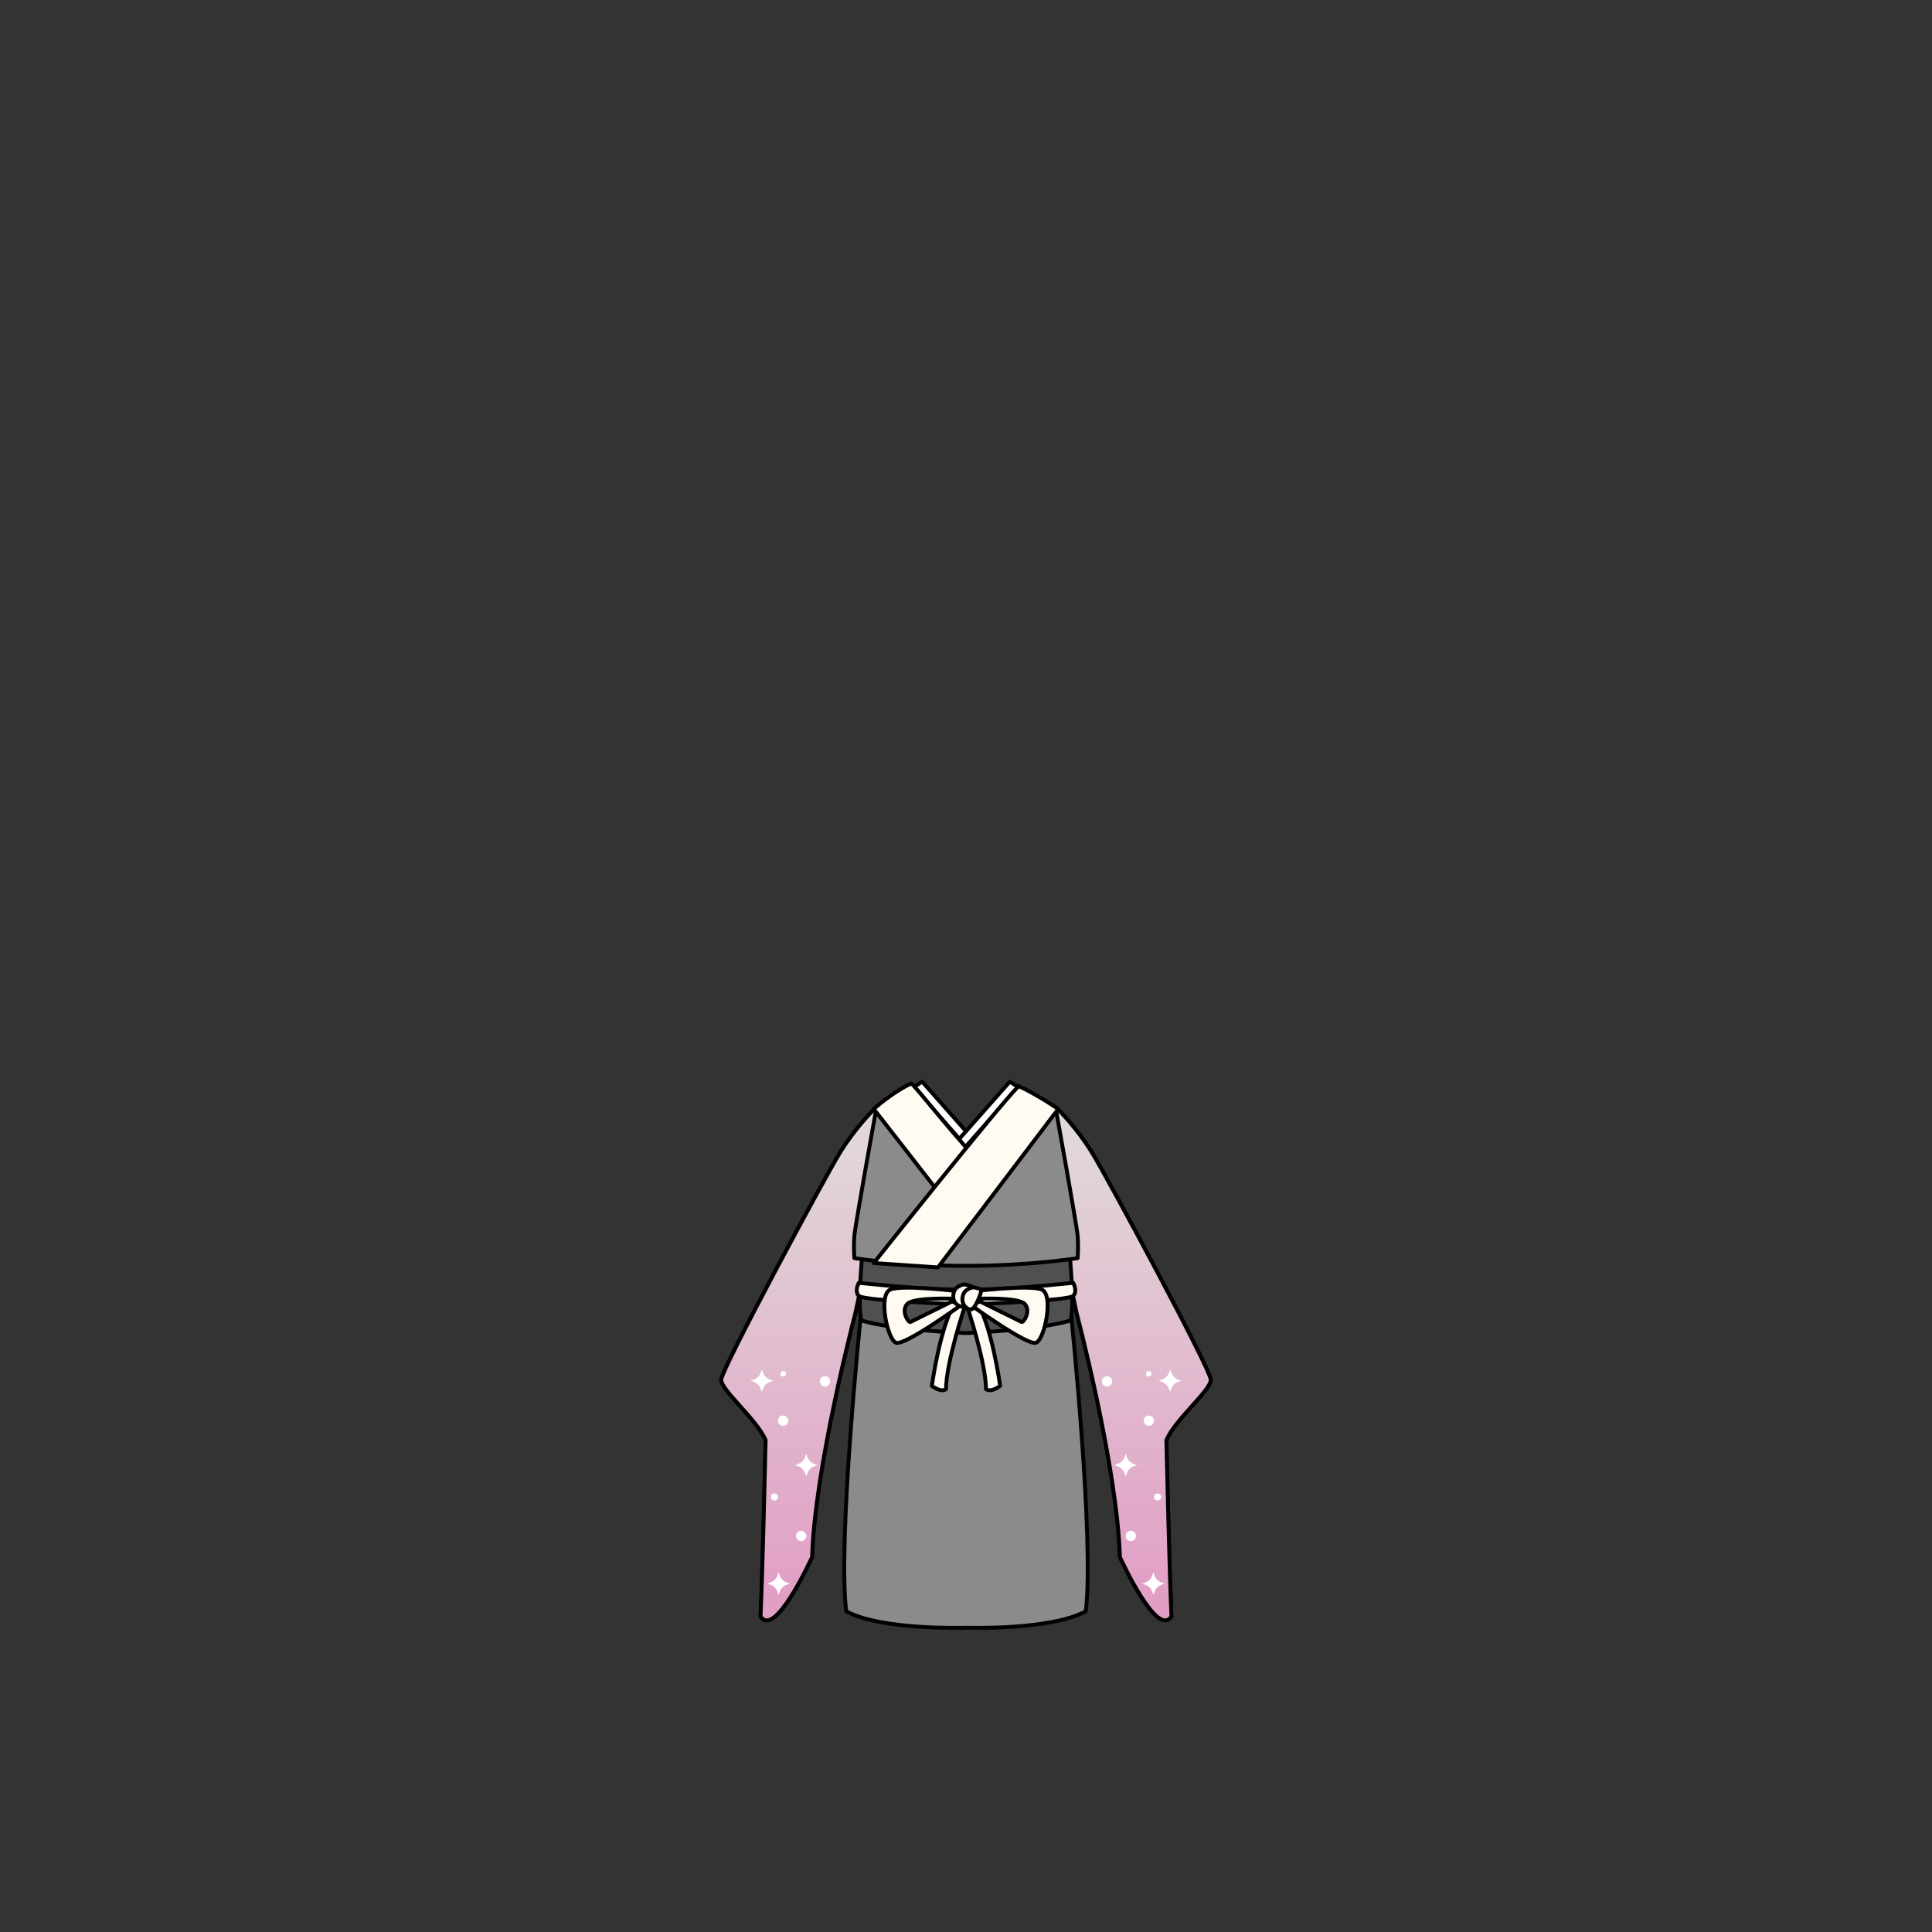<svg xmlns="http://www.w3.org/2000/svg" width="500" height="500" version="1.1"><rect width="100%" height="100%" fill="#333333" stroke="none"/><g id="x224"><g><g><g><g id="topsXMLID_48_"><g><path style="fill:#6E6E6E;stroke:#000000;stroke-linecap:round;stroke-linejoin:round;" d="M226.291,287l5.38,5.25c0,0-5.3,23.78-10.33,47.7c0,0-10.503,39.713-11.173,63.053c-0.67,1.33-9.667,20.997-13.336,15.327c0.59-14,1.17-39.48,1.31-45.63c-2.35-5.51-11.7-13.05-11.47-15.7c0.25-3,26.75-52.25,30.75-58.75S226.291,287,226.291,287z"></path></g><linearGradient id="topsXMLID_82_" gradientUnits="userSpaceOnUse" x1="209.165" y1="413.315" x2="209.165" y2="278.677"><stop offset="0" style="stop-color:#FEABDB"></stop><stop offset="1" style="stop-color:#FEFBF6"></stop></linearGradient><path style="opacity:0.8;fill:url(#topsXMLID_82_);" d="M221.34,339.953c5.035-23.921,10.327-47.703,10.327-47.703l-5.375-5.25c0,0-4.875,4.75-8.875,11.25s-30.5,55.75-30.75,58.75c-0.221,2.651,9.124,10.186,11.47,15.697c-0.137,6.153-0.72,31.637-1.304,45.636c3.667,5.667,12.667-14.001,13.333-15.334C210.833,379.666,221.34,339.953,221.34,339.953z"></path><g><path style="fill:none;stroke:#000000;stroke-linecap:round;stroke-linejoin:round;" d="M221.341,339.95c5.03-23.92,10.33-47.7,10.33-47.7l-5.38-5.25c0,0-4.87,4.75-8.87,11.25s-30.5,55.75-30.75,58.75c-0.23,2.65,9.12,10.19,11.47,15.7c-0.14,6.149-0.72,31.63-1.31,45.63c3.67,5.67,12.667-13.997,13.336-15.327C210.837,379.663,221.341,339.95,221.341,339.95z"></path></g></g><circle style="fill:#FFFFFF;" cx="202.667" cy="367.668" r="1.333"></circle><circle style="fill:#FFFFFF;" cx="213.501" cy="357.501" r="1.333"></circle><circle style="fill:#FFFFFF;" cx="202.709" cy="355.543" r="0.708"></circle><g><path style="fill:#FFFFFF;" d="M211.606,379.168c-1.88,0.585-2.354,1.06-2.939,2.938c-0.585-1.879-1.06-2.354-2.94-2.938c1.88-0.586,2.354-1.061,2.94-2.939C209.252,378.107,209.727,378.582,211.606,379.168z"></path></g><g><path style="fill:#FFFFFF;" d="M204.439,409.834c-1.88,0.585-2.354,1.06-2.939,2.938c-0.585-1.879-1.06-2.354-2.94-2.938c1.88-0.586,2.354-1.061,2.94-2.939C202.085,408.773,202.56,409.248,204.439,409.834z"></path></g><g><path style="fill:#FFFFFF;" d="M200.107,357.335c-1.88,0.585-2.354,1.06-2.939,2.938c-0.585-1.879-1.06-2.354-2.94-2.938c1.88-0.586,2.354-1.061,2.94-2.939C197.753,356.274,198.227,356.749,200.107,357.335z"></path></g><circle style="fill:#FFFFFF;" cx="200.417" cy="387.417" r="0.916"></circle><circle style="fill:#FFFFFF;" cx="207.334" cy="397.501" r="1.333"></circle></g><g><g id="topsXMLID_51_"><g><path style="fill:#6E6E6E;stroke:#000000;stroke-linecap:round;stroke-linejoin:round;" d="M273.708,287l-5.379,5.25c0,0,5.299,23.78,10.33,47.7c0,0,10.503,39.713,11.173,63.053c0.67,1.33,9.667,20.997,13.337,15.327c-0.59-14-1.17-39.48-1.311-45.63c2.35-5.51,11.7-13.05,11.471-15.7c-0.25-3-26.75-52.25-30.75-58.75S273.708,287,273.708,287z"></path></g><linearGradient id="topsXMLID_83_" gradientUnits="userSpaceOnUse" x1="306.247" y1="413.315" x2="306.247" y2="278.677" gradientTransform="matrix(-1 0 0 1 597.082 0)"><stop offset="0" style="stop-color:#FEABDB"></stop><stop offset="1" style="stop-color:#FEFBF6"></stop></linearGradient><path style="opacity:0.8;fill:url(#topsXMLID_83_);" d="M278.659,339.953c-5.034-23.921-10.326-47.703-10.326-47.703l5.375-5.25c0,0,4.875,4.75,8.875,11.25s30.5,55.75,30.75,58.75c0.221,2.651-9.124,10.186-11.471,15.697c0.137,6.153,0.721,31.637,1.304,45.636c-3.667,5.667-12.667-14.001-13.333-15.334C289.166,379.666,278.659,339.953,278.659,339.953z"></path><g><path style="fill:none;stroke:#000000;stroke-linecap:round;stroke-linejoin:round;" d="M278.659,339.95c-5.031-23.92-10.33-47.7-10.33-47.7l5.379-5.25c0,0,4.871,4.75,8.871,11.25s30.5,55.75,30.75,58.75c0.229,2.65-9.121,10.19-11.471,15.7c0.141,6.149,0.721,31.63,1.311,45.63c-3.67,5.67-12.667-13.997-13.337-15.327C289.162,379.663,278.659,339.95,278.659,339.95z"></path></g></g><circle style="fill:#FFFFFF;" cx="297.332" cy="367.668" r="1.333"></circle><circle style="fill:#FFFFFF;" cx="286.499" cy="357.501" r="1.333"></circle><circle style="fill:#FFFFFF;" cx="297.291" cy="355.543" r="0.708"></circle><g><path style="fill:#FFFFFF;" d="M288.394,379.168c1.879,0.585,2.354,1.06,2.939,2.938c0.585-1.879,1.06-2.354,2.939-2.938c-1.88-0.586-2.354-1.061-2.939-2.939C290.747,378.107,290.272,378.582,288.394,379.168z"></path></g><g><path style="fill:#FFFFFF;" d="M295.56,409.834c1.881,0.585,2.354,1.06,2.939,2.938c0.586-1.879,1.061-2.354,2.94-2.938c-1.88-0.586-2.354-1.061-2.94-2.939C297.914,408.773,297.44,409.248,295.56,409.834z"></path></g><g><path style="fill:#FFFFFF;" d="M299.893,357.335c1.88,0.585,2.354,1.06,2.939,2.938c0.585-1.879,1.06-2.354,2.94-2.938c-1.881-0.586-2.355-1.061-2.94-2.939C302.247,356.274,301.772,356.749,299.893,357.335z"></path></g><circle style="fill:#FFFFFF;" cx="299.583" cy="387.417" r="0.916"></circle><circle style="fill:#FFFFFF;" cx="292.665" cy="397.501" r="1.334"></circle></g></g><g><g id="topsXMLID_53_"><g><path style="fill:#6E6E6E;" d="M277.25,340.75c0,0,6,58,3.75,76.25c-9.25,5-31,4.25-31,4.25S228.25,422,219,417c-2.25-18.25,3.75-76.25,3.75-76.25L250,339.5L277.25,340.75z"></path></g><g style="opacity:0.2;"><path style="fill:#FFFFFF;" d="M277.25,340.75c0,0,6,58,3.75,76.25c-9.25,5-31,4.25-31,4.25S228.25,422,219,417c-2.25-18.25,3.75-76.25,3.75-76.25L250,339.5L277.25,340.75z"></path></g><g><path style="fill:none;stroke:#000000;stroke-linecap:round;stroke-linejoin:round;" d="M277.25,340.75L250,339.5l-27.25,1.25c0,0-6,58-3.75,76.25c9.25,5,31,4.25,31,4.25s21.75,0.75,31-4.25C283.25,398.75,277.25,340.75,277.25,340.75z"></path></g></g><g><path style="fill:#505050;stroke:#000000;stroke-linecap:round;stroke-linejoin:round;" d="M276.75,323.75L250,325.6l-26.75-1.85c0,0-1.5,14.75-0.25,18c8,2.5,27,3.25,27,3.25s19-0.75,27-3.25C278.25,338.5,276.75,323.75,276.75,323.75z"></path><path style="fill:#FFFAF2;stroke:#000000;stroke-linecap:round;stroke-linejoin:round;" d="M277.75,332c-7.875,0.75-16.75,1.75-27.75,1.75s-19.875-1-27.75-1.75c-0.625,1.25-0.875,2.875,0.25,3.5c1.75,1,21.25,2,27.5,2s25.75-1,27.5-2C278.625,334.875,278.375,333.25,277.75,332z"></path><g><g><path style="fill:#FFFAF2;stroke:#000000;stroke-linecap:round;stroke-linejoin:round;" d="M250.001,337.333c-0.5,1.166-5.167,15.501-5.167,22.167c-1.334,1-3.667-0.833-3.667-0.833s2.167-16.166,6.5-22.5C248.167,335,250.001,337.333,250.001,337.333z"></path><path style="fill:#FFFAF2;stroke:#000000;stroke-linecap:round;stroke-linejoin:round;" d="M250,337.333c0.5,1.166,5.167,15.501,5.167,22.167c1.333,1,3.666-0.833,3.666-0.833s-2.166-16.166-6.499-22.5C251.834,335,250,337.333,250,337.333z"></path></g><g><g><path style="fill:#FFFAF2;stroke:#000000;stroke-linecap:round;stroke-linejoin:round;" d="M249.251,337.375c0,0-15.125,11-17.375,10.125s-4.625-12.375-1.5-13.75s18.25,0.5,18.25,0.5l-1.375,1.875c0,0-10.875-0.5-12.5,1.375s0.375,4.875,0.875,4.625s10.625-5.25,10.625-5.25L249.251,337.375z"></path><path style="fill:#FFFAF2;stroke:#000000;stroke-linecap:round;stroke-linejoin:round;" d="M250.749,337.375c0,0,15.125,11,17.375,10.125s4.625-12.375,1.5-13.75s-18.25,0.5-18.25,0.5l1.375,1.875c0,0,10.875-0.5,12.5,1.375s-0.375,4.875-0.875,4.625s-10.625-5.25-10.625-5.25L250.749,337.375z"></path></g><g><path style="fill:#FFFAF2;stroke:#000000;stroke-linecap:round;stroke-linejoin:round;" d="M249.375,332.375c-0.375,0.25-2.25,0.375-2.625,2.5s1.25,3.375,2.25,3.25s2.875-4.75,2.5-5.125S249.375,332.375,249.375,332.375z"></path><path style="fill:#FFFAF2;stroke:#000000;stroke-linecap:round;stroke-linejoin:round;" d="M251.75,333.125c-0.375,0.25-2.25,0.375-2.625,2.5s1.25,3.375,2.25,3.25s2.875-4.75,2.5-5.125S251.75,333.125,251.75,333.125z"></path></g></g></g></g><g><g><polygon style="fill:#FFFFFF;stroke:#000000;stroke-linecap:round;stroke-linejoin:round;" points="238.663,279.937 254.513,297.879 253.412,300.521 236.461,281.367 "></polygon><polygon style="fill:#FFFFFF;stroke:#000000;stroke-linecap:round;stroke-linejoin:round;" points="261.338,279.937 245.487,297.879 246.588,300.521 263.539,281.367 "></polygon></g><g id="topsXMLID_52_"><g><path style="fill:#6E6E6E;" d="M278.89,319.85c0.24,3,0,5.75,0,5.75s-12.279,2-28.89,2c-16.61,0-28.89-2-28.89-2s-0.24-2.75,0-5.75c0.24-3,5.66-32.85,5.66-32.85L250,299.25L273.24,287C273.24,287,278.65,316.85,278.89,319.85z"></path></g><g style="opacity:0.2;"><path style="fill:#FFFFFF;" d="M278.89,319.85c0.24,3,0,5.75,0,5.75s-12.279,2-28.89,2c-16.61,0-28.89-2-28.89-2s-0.24-2.75,0-5.75c0.24-3,5.66-32.85,5.66-32.85L250,299.25L273.24,287C273.24,287,278.65,316.85,278.89,319.85z"></path></g><g><path style="fill:none;stroke:#000000;stroke-linecap:round;stroke-linejoin:round;" d="M278.89,319.85c-0.239-3-5.649-32.85-5.649-32.85L250,299.25L226.77,287c0,0-5.42,29.85-5.66,32.85c-0.24,3,0,5.75,0,5.75s12.28,2,28.89,2c16.61,0,28.89-2,28.89-2S279.13,322.85,278.89,319.85z"></path></g></g><g><path style="fill:#FFFAF2;stroke:#000000;stroke-linecap:round;stroke-linejoin:round;" d="M235.875,280.375c-4.875,2.25-9.75,6.625-9.75,6.625l20.276,26.028l9.951-9.366C247.897,295.302,238.657,283.157,235.875,280.375z"></path><path style="fill:#FFFAF2;stroke:#000000;stroke-linecap:round;stroke-linejoin:round;" d="M273.875,287c0,0-5.377-3.678-10.252-5.928c-5.5,5.5-37.498,45.803-37.498,45.803L242.75,328L273.875,287z"></path></g></g></g></g></g></svg>